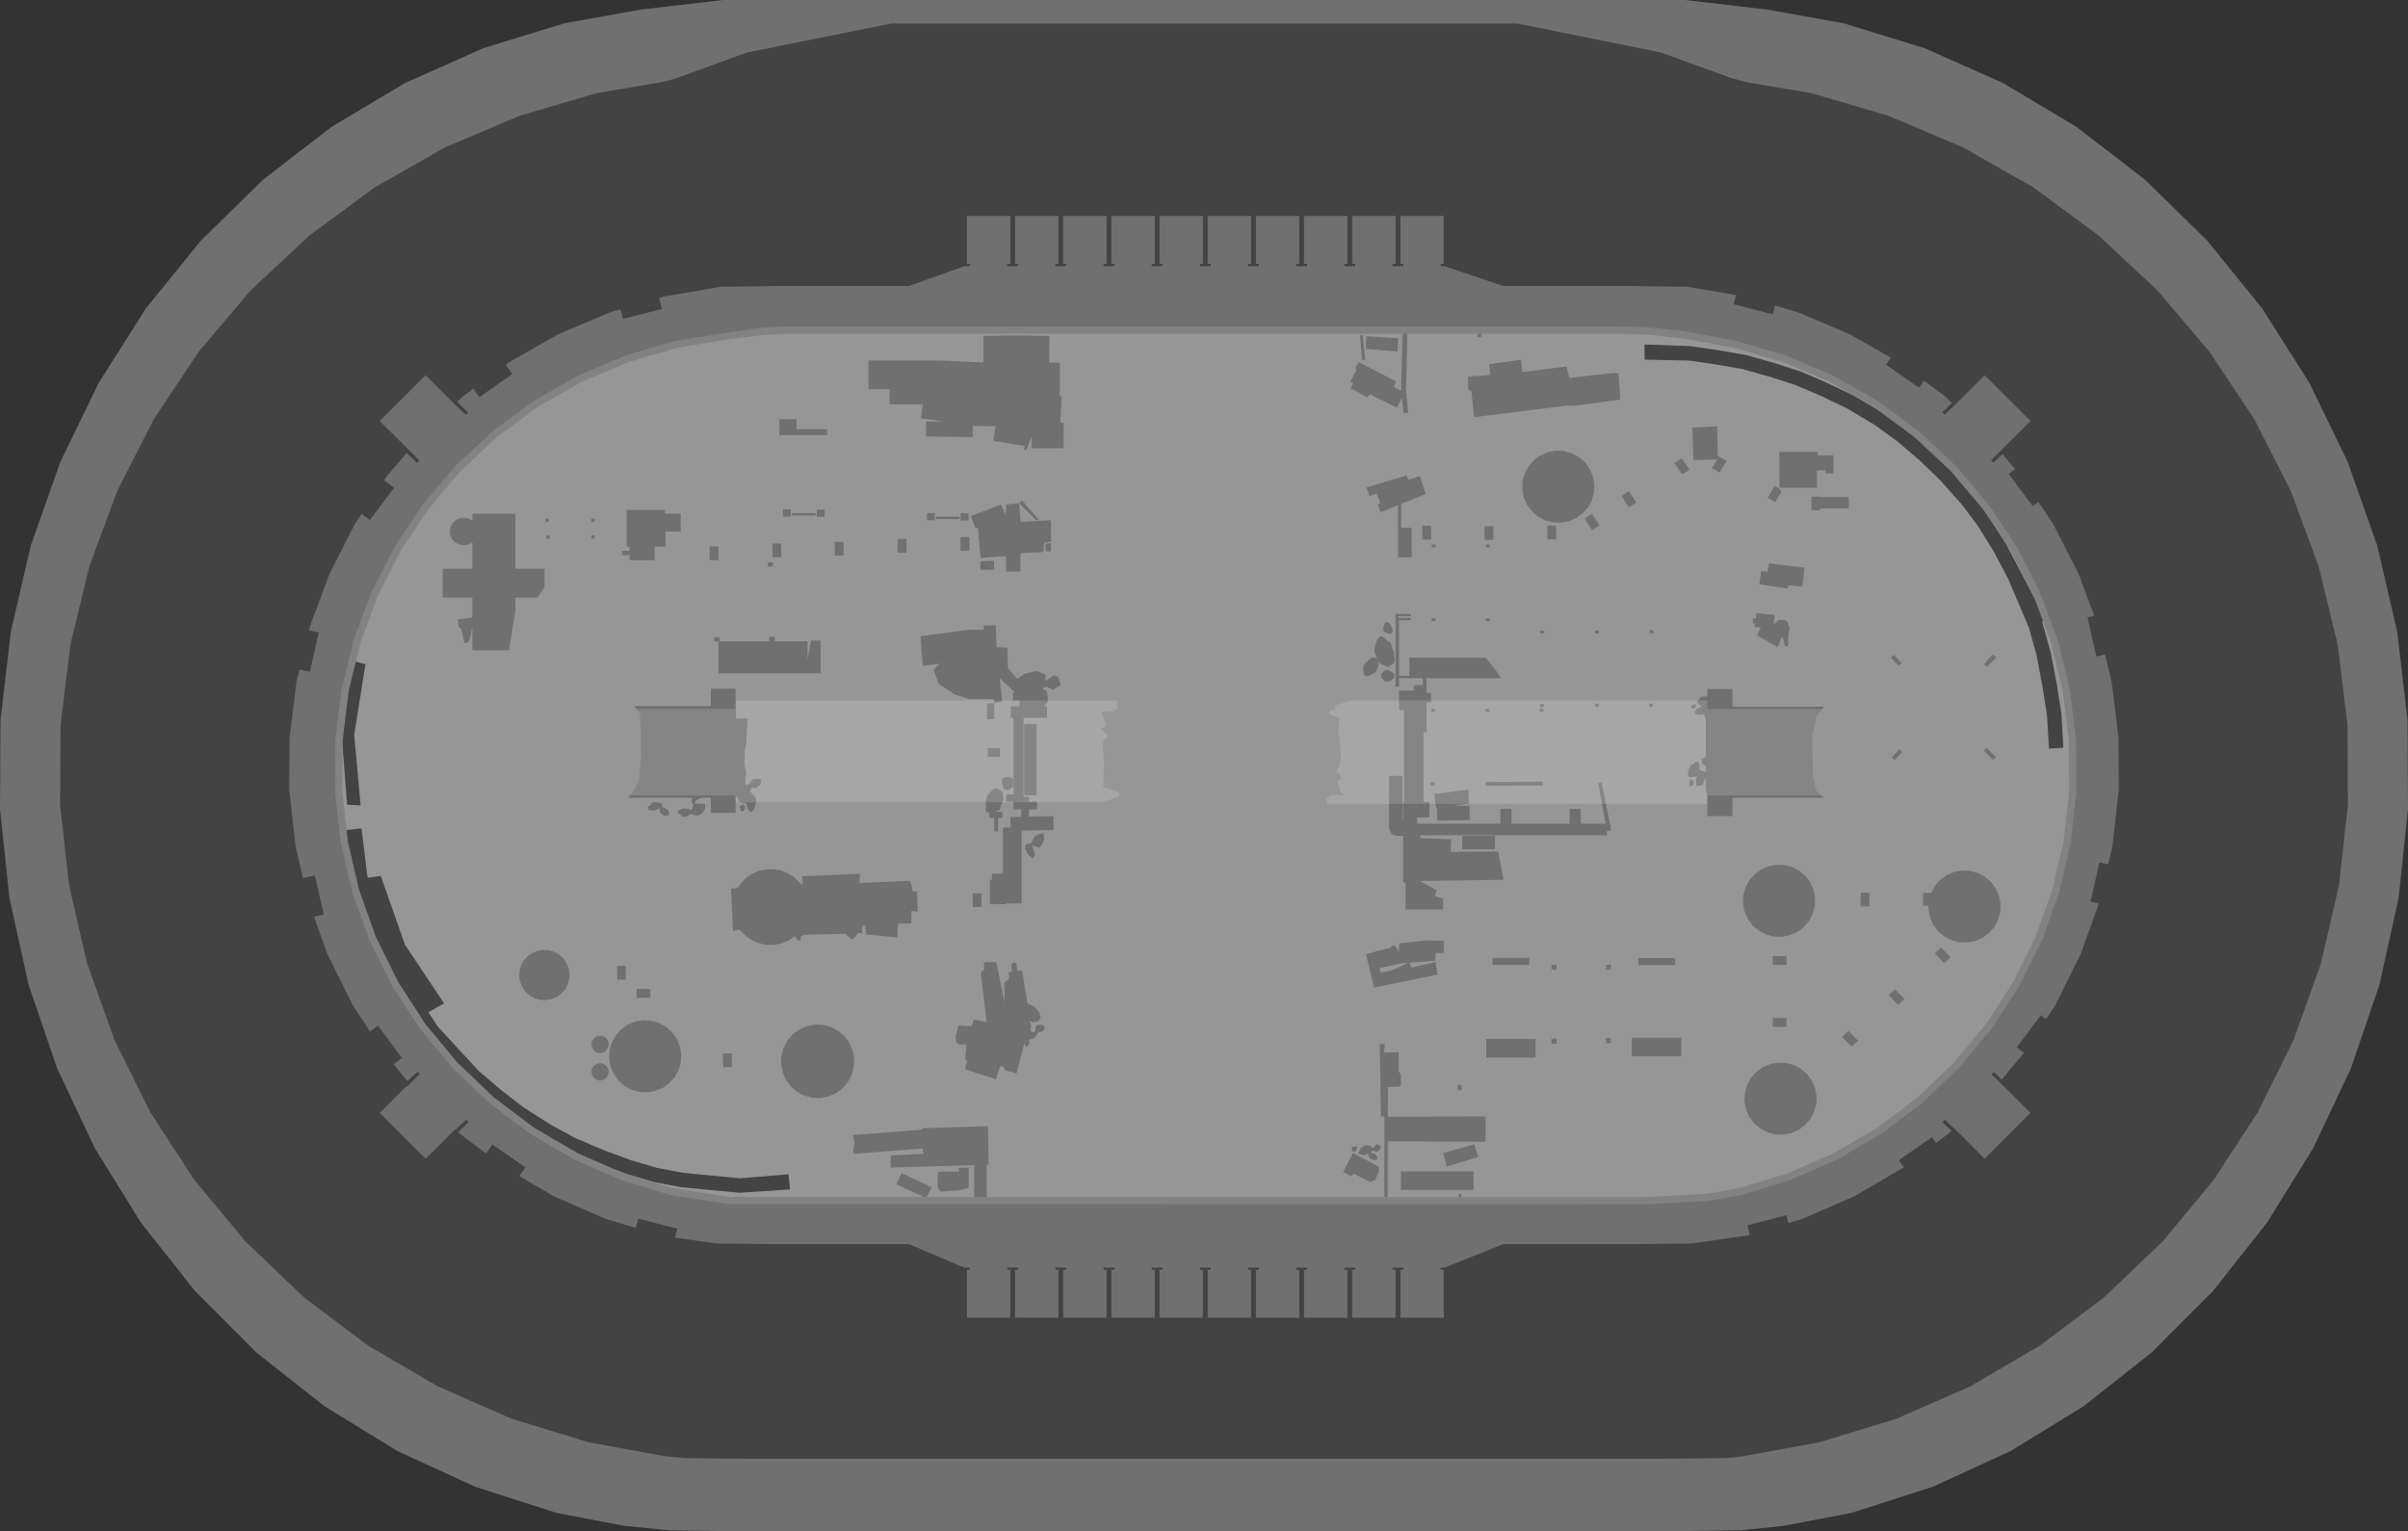 <?xml version="1.0" encoding="UTF-8" standalone="no"?>
<svg xmlns:ffdec="https://www.free-decompiler.com/flash" xmlns:xlink="http://www.w3.org/1999/xlink" ffdec:objectType="shape" height="1060.0px" width="1666.65px" xmlns="http://www.w3.org/2000/svg">
  <rect width="100%" height="100%" fill="#333333" stroke="none"/>
  <g transform="matrix(1.0, 0.0, 0.0, 1.0, 834.15, 531.0)">
    <path d="M603.2 -443.05 L650.55 -406.5 693.5 -364.45 731.5 -317.5 764.1 -266.2 790.75 -211.25 811.15 -153.45 825.05 -93.6 832.2 -32.4 832.5 29.2 826.05 90.5 812.8 150.55 793.05 208.55 766.95 263.8 734.95 315.5 697.45 362.9 654.95 405.5 608.05 442.55 557.3 473.7 503.5 498.4 447.3 516.45 399.95 525.5 370.65 528.5 330.9 529.0 -333.5 529.0 -370.65 528.55 -402.15 525.4 -448.95 516.45 -505.15 498.4 -558.95 473.7 -609.65 442.55 -656.6 405.5 -699.1 362.9 -736.6 315.5 -768.6 263.8 -794.65 208.55 -814.45 150.55 -827.65 90.5 -834.15 29.2 -833.8 -32.4 -826.65 -93.6 -812.8 -153.45 -792.35 -211.25 -765.7 -266.2 -733.15 -317.5 -695.1 -364.45 -652.15 -406.5 -604.85 -443.05 -553.8 -473.55 -499.7 -497.6 -443.3 -514.95 -390.4 -524.4 -333.8 -531.0 332.15 -531.0 388.8 -524.4 441.7 -514.95 498.05 -497.6 552.15 -473.55 603.2 -443.05" fill="#707070" fill-rule="evenodd" stroke="none"/>
    <path d="M524.55 -428.95 L573.05 -401.35 618.0 -368.25 658.8 -330.2 694.95 -287.6 725.9 -241.15 751.2 -191.45 770.6 -139.1 783.8 -84.85 790.6 -29.45 790.9 26.35 784.75 81.85 772.2 136.25 753.4 188.8 728.65 238.8 698.2 285.65 662.6 328.6 622.2 367.15 577.6 400.7 529.45 428.9 478.3 451.3 424.95 467.6 371.0 477.45 361.65 478.45 314.3 479.0 -316.9 479.0 -360.95 478.5 -374.0 477.2 -426.55 467.6 -479.95 451.3 -531.05 428.9 -579.25 400.7 -623.85 367.15 -664.2 328.6 -699.85 285.65 -730.25 238.8 -755.0 188.8 -773.8 136.25 -786.35 81.85 -792.55 26.35 -792.2 -29.45 -785.4 -84.85 -772.25 -139.1 -752.85 -191.45 -727.5 -241.15 -696.55 -287.6 -660.45 -330.2 -619.65 -368.25 -574.65 -401.35 -526.15 -428.95 -474.8 -450.75 -421.25 -466.5 -375.05 -474.35 -366.25 -476.75 -317.15 -494.65 -217.35 -514.7 216.0 -514.7 315.55 -494.65 363.55 -477.15 373.85 -474.25 419.6 -466.5 473.15 -450.75 524.55 -428.95" fill="#434343" fill-rule="evenodd" stroke="none"/>
    <path d="M392.8 -313.4 L394.35 -319.45 410.25 -314.8 446.15 -299.55 474.6 -283.35 471.2 -278.5 494.05 -262.55 497.45 -267.45 511.5 -257.1 516.9 -252.05 510.15 -245.55 511.8 -243.85 519.7 -251.35 519.7 -251.4 539.5 -271.2 571.25 -239.45 543.9 -212.3 545.55 -210.65 551.8 -216.6 560.6 -206.25 556.1 -202.95 572.75 -180.6 576.7 -183.55 586.85 -168.3 604.6 -133.55 615.3 -104.65 610.65 -103.6 616.8 -76.45 622.8 -77.8 627.35 -59.05 632.1 -20.35 632.3 15.7 628.0 54.45 625.0 67.45 618.95 66.05 612.75 93.2 618.5 94.5 606.1 129.2 588.8 164.2 582.0 174.6 578.35 171.9 561.75 194.2 566.7 197.9 551.35 216.4 545.8 211.1 544.15 212.75 553.6 221.95 553.6 221.85 571.25 239.5 539.5 271.25 518.35 250.1 518.25 250.2 512.05 244.3 510.4 246.0 516.5 251.9 514.4 253.85 505.8 260.35 503.0 256.35 480.15 272.25 483.5 277.1 483.25 277.35 449.6 297.05 413.85 312.7 403.65 315.8 402.25 310.35 375.25 317.3 376.95 323.95 375.85 324.3 336.5 329.95 299.25 330.35 206.3 330.35 165.7 346.65 163.0 346.65 163.0 348.15 165.1 348.15 165.1 381.3 135.1 381.3 135.1 348.15 137.2 348.15 137.2 346.65 129.65 346.65 129.65 348.15 131.75 348.15 131.75 381.3 101.75 381.3 101.75 348.15 103.85 348.15 103.85 346.65 96.3 346.65 96.3 348.15 98.4 348.15 98.4 381.3 68.4 381.3 68.4 348.15 70.55 348.15 70.55 346.65 63.0 346.65 63.0 348.15 65.1 348.15 65.1 381.3 35.1 381.3 35.1 348.15 37.2 348.15 37.2 346.65 29.65 346.65 29.65 348.15 31.75 348.15 31.75 381.3 1.75 381.3 1.75 348.15 3.85 348.15 3.85 346.65 -3.7 346.65 -3.7 348.15 -1.6 348.15 -1.6 381.3 -31.6 381.3 -31.6 348.15 -29.45 348.15 -29.45 346.65 -37.0 346.65 -37.0 348.15 -34.9 348.15 -34.9 381.3 -64.9 381.3 -64.9 348.15 -62.8 348.15 -62.8 346.65 -70.35 346.65 -70.35 348.15 -68.25 348.15 -68.25 381.3 -98.25 381.3 -98.25 348.15 -96.15 348.15 -96.15 346.65 -103.7 346.65 -103.7 348.15 -101.6 348.15 -101.6 381.3 -131.6 381.3 -131.6 348.15 -129.45 348.15 -129.45 346.65 -137.0 346.65 -137.0 348.15 -134.9 348.15 -134.9 381.3 -164.9 381.3 -164.9 348.15 -162.8 348.15 -162.8 346.65 -166.7 346.65 -205.0 330.35 -301.05 330.35 -338.15 329.95 -367.0 325.8 -365.4 319.65 -392.4 312.7 -394.1 319.2 -415.45 312.7 -451.2 297.05 -474.7 283.25 -470.55 277.25 -493.35 261.35 -497.75 267.6 -516.05 253.85 -517.05 252.9 -509.85 245.85 -511.5 244.2 -518.85 251.2 -519.15 250.85 -539.55 271.25 -571.3 239.5 -553.1 221.25 -553.05 221.85 -543.6 212.65 -545.25 211.0 -552.1 217.5 -561.75 205.8 -555.9 201.45 -572.55 179.1 -578.05 183.2 -590.4 164.2 -607.7 129.2 -616.8 103.75 -610.05 102.2 -616.2 75.05 -624.45 76.95 -629.65 54.45 -633.95 15.7 -633.7 -20.35 -628.95 -59.05 -626.9 -67.55 -619.65 -65.9 -613.5 -93.05 -620.35 -94.6 -619.75 -96.95 -606.2 -133.55 -588.5 -168.3 -583.85 -175.25 -578.1 -170.95 -561.45 -193.25 -568.4 -198.45 -566.9 -200.75 -552.75 -217.4 -545.5 -210.55 -543.85 -212.2 -571.3 -239.45 -539.55 -271.2 -519.65 -251.3 -519.65 -251.25 -511.75 -243.75 -510.1 -245.4 -517.7 -252.8 -513.1 -257.1 -506.5 -261.95 -502.35 -256.05 -479.55 -272.0 -484.05 -278.5 -481.65 -280.25 -447.8 -299.55 -411.85 -314.8 -404.7 -316.9 -402.95 -310.2 -376.0 -317.1 -377.95 -324.75 -374.45 -325.75 -335.3 -332.45 -293.95 -333.0 -205.0 -333.0 -166.7 -346.7 -162.8 -346.7 -162.8 -348.35 -164.9 -348.35 -164.9 -381.5 -134.9 -381.5 -134.9 -348.35 -137.0 -348.35 -137.0 -346.7 -129.45 -346.7 -129.45 -348.35 -131.6 -348.35 -131.6 -381.5 -101.6 -381.5 -101.6 -348.35 -103.7 -348.35 -103.7 -346.7 -96.15 -346.7 -96.15 -348.35 -98.25 -348.35 -98.25 -381.5 -68.25 -381.5 -68.25 -348.35 -70.35 -348.35 -70.35 -346.7 -62.8 -346.7 -62.8 -348.35 -64.9 -348.35 -64.9 -381.5 -34.9 -381.5 -34.9 -348.35 -37.0 -348.35 -37.0 -346.7 -29.45 -346.7 -29.45 -348.35 -31.6 -348.35 -31.6 -381.5 -1.6 -381.5 -1.6 -348.35 -3.7 -348.35 -3.7 -346.7 3.85 -346.7 3.85 -348.35 1.75 -348.35 1.75 -381.5 31.75 -381.5 31.75 -348.35 29.65 -348.35 29.65 -346.7 37.2 -346.7 37.2 -348.35 35.1 -348.35 35.1 -381.5 65.1 -381.5 65.1 -348.35 63.0 -348.35 63.0 -346.7 70.55 -346.7 70.55 -348.35 68.4 -348.35 68.4 -381.5 98.4 -381.5 98.4 -348.35 96.3 -348.35 96.3 -346.7 103.85 -346.7 103.85 -348.35 101.75 -348.35 101.75 -381.5 131.75 -381.5 131.75 -348.35 129.65 -348.35 129.65 -346.7 137.2 -346.7 137.2 -348.35 135.1 -348.35 135.1 -381.5 165.1 -381.5 165.1 -348.35 163.0 -348.35 163.0 -346.7 165.7 -346.7 206.3 -333.0 292.85 -333.0 333.65 -332.45 367.45 -326.7 365.8 -320.35 392.8 -313.4" fill="#707070" fill-rule="evenodd" stroke="none"/>
    <path d="M387.65 -287.0 L417.3 -276.0 468.0 -250.0 505.0 -218.35 535.65 -185.7 556.0 -156.7 570.65 -128.7 587.0 -89.0 599.3 -28.0 600.1 9.85 598.55 31.2 593.4 63.65 581.65 104.8 562.8 147.0 539.0 183.4 510.3 217.0 470.75 249.0 436.55 270.1 389.0 288.3 345.0 299.0 305.5 301.0 -291.0 301.0 -330.5 299.5 -389.45 289.4 -425.45 274.0 -458.35 256.3 -492.35 231.65 -515.7 210.3 -535.0 187.0 -554.35 159.65 -571.0 128.3 -583.0 99.0 -593.0 65.65 -600.35 21.0 -599.7 -23.0 -595.0 -53.0 -586.35 -86.35 -575.7 -117.7 -565.0 -139.7 -541.7 -175.7 -519.7 -203.7 -495.7 -227.0 -469.0 -247.0 -446.35 -261.0 -411.0 -279.0 -380.35 -287.7 -337.0 -297.0 -307.0 -302.0 295.0 -302.35 335.0 -298.35 387.65 -287.0" fill="#969696" fill-rule="evenodd" stroke="none"/>
    <path d="M-513.75 -172.6 L-510.9 -172.3 -508.3 -171.2 -507.25 -170.35 -507.25 -175.25 -477.45 -175.25 -477.45 -137.25 -457.25 -137.25 -457.25 -124.6 -462.15 -117.25 -477.45 -117.25 -477.45 -108.15 -481.9 -80.8 -507.25 -80.8 -507.25 -96.35 -507.7 -95.0 -508.35 -90.8 -509.7 -86.8 -512.6 -85.45 -514.8 -95.45 -516.6 -96.6 -517.25 -102.15 -507.25 -103.55 -507.25 -117.25 -527.7 -117.25 -527.7 -137.25 -507.25 -137.25 -507.25 -155.7 -508.65 -154.6 -511.3 -153.65 -514.15 -153.5 -516.95 -154.2 -519.4 -155.65 -521.3 -157.8 -522.45 -160.4 -522.85 -163.25 -522.35 -166.05 -521.05 -168.6 -519.05 -170.65 -516.55 -172.0 -513.75 -172.6" fill="#707070" fill-rule="evenodd" stroke="none"/>
    <path d="M-454.3 -171.9 L-454.3 -169.55 -456.6 -169.55 -456.6 -171.9 -454.3 -171.9" fill="#707070" fill-rule="evenodd" stroke="none"/>
    <path d="M-422.55 -171.95 L-422.55 -169.6 -424.9 -169.6 -424.9 -171.95 -422.55 -171.95" fill="#707070" fill-rule="evenodd" stroke="none"/>
    <path d="M-456.1 -160.2 L-453.8 -160.2 -453.8 -157.9 -456.1 -157.9 -456.1 -160.2" fill="#707070" fill-rule="evenodd" stroke="none"/>
    <path d="M-424.85 -160.4 L-422.5 -160.4 -422.5 -158.05 -424.85 -158.05 -424.85 -160.4" fill="#707070" fill-rule="evenodd" stroke="none"/>
    <path d="M-373.9 -178.0 L-373.9 -175.45 -363.0 -175.45 -363.0 -163.0 -373.45 -163.0 -373.45 -152.5 -381.0 -152.5 -381.0 -143.15 -398.35 -143.15 -398.35 -146.6 -403.6 -146.6 -403.6 -149.6 -398.35 -149.6 -398.5 -152.5 -400.35 -152.5 -400.35 -178.0 -373.9 -178.0" fill="#707070" fill-rule="evenodd" stroke="none"/>
    <path d="M-186.35 -173.25 L-169.95 -173.25 -169.95 -171.6 -186.35 -171.6 -186.35 -173.25" fill="#707070" fill-rule="evenodd" stroke="none"/>
    <path d="M-299.1 -141.65 L-299.1 -138.85 -302.65 -138.85 -302.65 -141.65 -299.1 -141.65" fill="#707070" fill-rule="evenodd" stroke="none"/>
    <path d="M-293.45 -154.7 L-293.45 -145.2 -299.5 -145.2 -299.5 -154.7 -293.45 -154.7" fill="#707070" fill-rule="evenodd" stroke="none"/>
    <path d="M-336.95 -152.7 L-336.95 -143.2 -343.0 -143.2 -343.0 -152.7 -336.95 -152.7" fill="#707070" fill-rule="evenodd" stroke="none"/>
    <path d="M-212.85 -157.85 L-206.75 -157.85 -206.75 -148.35 -212.85 -148.35 -212.85 -157.85" fill="#707070" fill-rule="evenodd" stroke="none"/>
    <path d="M-169.3 -159.2 L-163.2 -159.2 -163.2 -149.7 -169.3 -149.7 -169.3 -159.2" fill="#707070" fill-rule="evenodd" stroke="none"/>
    <path d="M-155.5 -136.3 L-155.75 -142.4 -146.25 -142.8 -146.0 -136.7 -155.5 -136.3" fill="#707070" fill-rule="evenodd" stroke="none"/>
    <path d="M-250.25 -155.85 L-250.25 -146.35 -256.35 -146.35 -256.35 -155.85 -250.25 -155.85" fill="#707070" fill-rule="evenodd" stroke="none"/>
    <path d="M-294.7 -229.75 L-294.7 -240.75 -282.85 -240.75 -282.85 -233.85 -261.7 -233.85 -261.7 -229.75 -294.7 -229.75" fill="#707070" fill-rule="evenodd" stroke="none"/>
    <path d="M-301.75 -87.0 L-301.75 -90.1 -298.0 -90.1 -298.0 -87.0 -275.25 -87.0 -275.25 -74.6 -272.8 -87.45 -266.15 -87.45 -266.15 -64.8 -337.0 -64.8 -337.0 -86.85 -339.75 -86.85 -339.75 -89.85 -336.0 -89.85 -336.0 -87.0 -301.75 -87.0" fill="#707070" fill-rule="evenodd" stroke="none"/>
    <path d="M102.35 -265.65 L100.4 -266.5 104.75 -275.1 103.75 -275.85 106.2 -280.3 132.1 -266.9 130.6 -262.95 135.75 -260.4 135.65 -261.65 136.65 -300.4 139.95 -300.3 139.0 -261.75 140.5 -245.2 137.2 -244.85 136.2 -255.55 132.6 -248.75 113.85 -258.1 112.3 -255.85 100.65 -262.2 102.35 -265.65" fill="#707070" fill-rule="evenodd" stroke="none"/>
    <path d="M139.2 -201.8 L140.75 -198.7 148.55 -201.6 152.65 -189.0 135.65 -182.15 135.65 -165.6 142.95 -165.6 142.95 -145.2 133.45 -145.2 133.4 -181.25 121.4 -176.35 119.4 -181.8 121.2 -182.8 118.65 -189.15 113.65 -187.6 111.65 -193.45 139.2 -201.8" fill="#707070" fill-rule="evenodd" stroke="none"/>
    <path d="M184.3 -259.75 L182.15 -261.5 181.8 -270.2 197.15 -271.45 196.5 -278.85 218.65 -282.0 219.5 -273.35 250.15 -277.35 252.0 -269.35 281.8 -272.7 286.15 -272.7 287.3 -254.35 255.0 -250.0 251.8 -250.35 186.15 -242.2 184.3 -259.75" fill="#707070" fill-rule="evenodd" stroke="none"/>
    <path d="M223.85 -208.25 L227.55 -212.45 232.05 -215.75 237.2 -217.95 242.7 -219.0 248.3 -218.75 253.7 -217.25 258.65 -214.6 262.85 -210.9 266.15 -206.4 268.35 -201.25 269.35 -195.75 269.1 -190.15 267.65 -184.75 265.0 -179.8 261.3 -175.6 256.8 -172.3 251.65 -170.1 246.1 -169.05 240.55 -169.3 235.15 -170.8 230.2 -173.45 226.0 -177.15 222.7 -181.65 220.45 -186.8 219.45 -192.3 219.7 -197.9 221.2 -203.3 223.85 -208.25" fill="#707070" fill-rule="evenodd" stroke="none"/>
    <path d="M150.2 -166.95 L156.3 -167.0 156.4 -157.5 150.3 -157.45 150.2 -166.95" fill="#707070" fill-rule="evenodd" stroke="none"/>
    <path d="M193.3 -166.7 L199.4 -166.8 199.5 -157.3 193.4 -157.2 193.3 -166.7" fill="#707070" fill-rule="evenodd" stroke="none"/>
    <path d="M236.75 -167.05 L242.85 -167.1 242.95 -157.6 236.85 -157.55 236.75 -167.05" fill="#707070" fill-rule="evenodd" stroke="none"/>
    <path d="M267.65 -175.3 L272.9 -167.35 267.8 -164.0 262.6 -171.95 267.65 -175.3" fill="#707070" fill-rule="evenodd" stroke="none"/>
    <path d="M293.35 -179.7 L288.15 -187.65 293.2 -190.95 298.45 -183.05 293.35 -179.7" fill="#707070" fill-rule="evenodd" stroke="none"/>
    <path d="M324.8 -210.4 L329.9 -213.75 335.1 -205.8 330.05 -202.45 324.8 -210.4" fill="#707070" fill-rule="evenodd" stroke="none"/>
    <path d="M394.15 -194.6 L397.05 -192.85 399.05 -190.9 394.55 -183.3 389.3 -186.4 394.15 -194.6" fill="#707070" fill-rule="evenodd" stroke="none"/>
    <path d="M424.05 -218.15 L424.05 -215.7 434.85 -215.7 434.85 -203.25 429.2 -203.25 429.2 -205.35 423.3 -205.25 423.4 -193.25 397.4 -193.25 397.4 -218.15 424.05 -218.15" fill="#707070" fill-rule="evenodd" stroke="none"/>
    <path d="M419.6 -187.15 L425.4 -187.25 425.4 -186.85 445.45 -186.85 445.45 -179.0 425.4 -179.0 425.4 -177.7 419.6 -177.7 419.6 -187.15" fill="#707070" fill-rule="evenodd" stroke="none"/>
    <path d="M354.5 -213.0 L338.0 -212.35 337.15 -234.85 354.3 -235.9 354.8 -215.35 360.9 -212.0 356.05 -203.8 350.8 -206.9 354.5 -213.0" fill="#707070" fill-rule="evenodd" stroke="none"/>
    <path d="M159.5 -154.1 L159.5 -152.0 156.8 -152.0 156.8 -154.1 159.5 -154.1" fill="#707070" fill-rule="evenodd" stroke="none"/>
    <path d="M196.95 -154.05 L196.95 -151.95 194.3 -151.95 194.3 -154.05 196.95 -154.05" fill="#707070" fill-rule="evenodd" stroke="none"/>
    <path d="M159.4 -103.0 L159.4 -100.95 156.75 -100.95 156.75 -103.0 159.4 -103.0" fill="#707070" fill-rule="evenodd" stroke="none"/>
    <path d="M194.25 -100.85 L194.25 -102.95 196.95 -102.95 196.95 -100.85 194.25 -100.85" fill="#707070" fill-rule="evenodd" stroke="none"/>
    <path d="M234.6 -94.5 L234.6 -92.45 231.95 -92.45 231.95 -94.5 234.6 -94.5" fill="#707070" fill-rule="evenodd" stroke="none"/>
    <path d="M272.45 -94.45 L272.45 -92.4 269.8 -92.4 269.8 -94.45 272.45 -94.45" fill="#707070" fill-rule="evenodd" stroke="none"/>
    <path d="M310.3 -94.75 L310.3 -92.7 307.65 -92.7 307.65 -94.75 310.3 -94.75" fill="#707070" fill-rule="evenodd" stroke="none"/>
    <path d="M547.65 -75.85 L541.0 -69.2 538.95 -71.1 544.8 -77.8 547.65 -75.85" fill="#707070" fill-rule="evenodd" stroke="none"/>
    <path d="M474.65 -75.65 L476.7 -77.55 481.95 -72.05 479.95 -70.15 474.65 -75.65" fill="#707070" fill-rule="evenodd" stroke="none"/>
    <path d="M538.8 -11.45 L540.8 -13.35 547.3 -6.7 545.25 -4.8 538.8 -11.45" fill="#707070" fill-rule="evenodd" stroke="none"/>
    <path d="M480.4 -12.25 L482.4 -10.35 477.15 -4.8 475.1 -6.7 480.4 -12.25" fill="#707070" fill-rule="evenodd" stroke="none"/>
    <path d="M539.75 76.05 L544.0 79.75 547.25 84.3 549.5 89.45 550.5 94.95 550.25 100.55 548.75 105.95 546.1 110.85 542.4 115.1 537.9 118.4 532.75 120.6 527.25 121.6 521.65 121.35 516.25 119.85 511.3 117.2 507.1 113.55 503.8 109.0 501.6 103.85 500.6 98.35 500.7 96.1 496.85 96.1 496.85 87.2 502.4 87.2 504.95 82.4 508.65 78.2 513.15 74.9 518.3 72.7 523.85 71.7 529.4 71.95 534.8 73.4 539.75 76.05" fill="#707070" fill-rule="evenodd" stroke="none"/>
    <path d="M504.9 129.2 L509.25 124.95 515.9 131.7 511.55 135.95 504.9 129.2" fill="#707070" fill-rule="evenodd" stroke="none"/>
    <path d="M473.0 158.1 L477.35 153.8 484.0 160.6 479.7 164.85 473.0 158.1" fill="#707070" fill-rule="evenodd" stroke="none"/>
    <path d="M440.8 186.95 L445.15 182.7 451.8 189.5 447.45 193.75 440.8 186.95" fill="#707070" fill-rule="evenodd" stroke="none"/>
    <path d="M380.3 74.2 L384.85 70.9 390.0 68.7 395.5 67.7 401.1 67.95 406.5 69.4 411.4 72.05 415.65 75.75 418.95 80.3 421.15 85.45 422.15 90.95 421.9 96.55 420.4 101.95 417.75 106.85 414.1 111.1 409.55 114.4 404.4 116.6 398.9 117.6 393.3 117.35 387.9 115.85 382.95 113.2 378.75 109.55 375.45 105.0 373.25 99.85 372.25 94.35 372.5 88.75 374.0 83.35 376.65 78.4 380.3 74.2" fill="#707070" fill-rule="evenodd" stroke="none"/>
    <path d="M419.95 217.3 L422.15 222.45 423.15 227.95 422.9 233.55 421.4 238.95 418.75 243.85 415.1 248.1 410.55 251.4 405.4 253.6 399.9 254.6 394.3 254.35 388.9 252.85 383.95 250.2 379.75 246.55 376.45 242.0 374.25 236.85 373.25 231.35 373.5 225.75 375.0 220.35 377.65 215.4 381.3 211.2 385.85 207.9 391.0 205.7 396.5 204.7 402.1 204.95 407.5 206.4 412.4 209.05 416.65 212.75 419.95 217.3" fill="#707070" fill-rule="evenodd" stroke="none"/>
    <path d="M453.6 96.55 L453.7 87.05 459.75 87.1 459.7 96.6 453.6 96.55" fill="#707070" fill-rule="evenodd" stroke="none"/>
    <path d="M402.35 131.0 L402.35 137.1 392.85 137.0 392.85 131.0 402.35 131.0" fill="#707070" fill-rule="evenodd" stroke="none"/>
    <path d="M392.85 180.0 L392.85 173.9 402.35 173.95 402.35 180.05 392.85 180.0" fill="#707070" fill-rule="evenodd" stroke="none"/>
    <path d="M384.8 -135.7 L389.25 -135.25 390.15 -140.95 414.8 -137.95 413.3 -124.85 403.5 -125.7 403.25 -123.45 383.55 -126.45 384.8 -135.7" fill="#707070" fill-rule="evenodd" stroke="none"/>
    <path d="M401.3 -101.7 L403.3 -100.15 404.55 -95.8 403.85 -93.0 403.3 -83.35 401.3 -83.8 399.65 -89.7 399.1 -89.8 396.2 -83.0 381.85 -91.15 384.55 -96.45 380.4 -96.9 380.4 -99.45 379.0 -99.35 379.1 -102.8 381.1 -102.7 381.55 -106.45 394.1 -105.25 393.55 -98.6 396.85 -101.9 401.3 -101.7" fill="#707070" fill-rule="evenodd" stroke="none"/>
    <path d="M329.5 187.5 L329.5 200.3 295.3 200.3 295.3 187.5 329.5 187.5" fill="#707070" fill-rule="evenodd" stroke="none"/>
    <path d="M228.65 188.3 L228.65 201.15 194.5 201.15 194.5 188.3 228.65 188.3" fill="#707070" fill-rule="evenodd" stroke="none"/>
    <path d="M325.3 132.3 L325.3 137.15 299.8 137.15 299.8 132.3 325.3 132.3" fill="#707070" fill-rule="evenodd" stroke="none"/>
    <path d="M198.8 137.0 L198.8 132.15 224.3 132.15 224.3 137.0 198.8 137.0" fill="#707070" fill-rule="evenodd" stroke="none"/>
    <path d="M239.65 191.65 L239.65 188.0 243.15 188.0 243.15 191.65 239.65 191.65" fill="#707070" fill-rule="evenodd" stroke="none"/>
    <path d="M277.3 187.65 L280.8 187.65 280.8 191.3 277.3 191.3 277.3 187.65" fill="#707070" fill-rule="evenodd" stroke="none"/>
    <path d="M277.4 136.9 L280.9 136.9 280.9 140.25 277.4 140.25 277.4 136.9" fill="#707070" fill-rule="evenodd" stroke="none"/>
    <path d="M239.7 137.1 L243.2 137.1 243.2 140.4 239.7 140.4 239.7 137.1" fill="#707070" fill-rule="evenodd" stroke="none"/>
    <path d="M102.3 267.3 L120.0 276.65 120.5 279.65 117.5 286.0 114.15 287.3 102.5 281.4 101.15 283.5 95.5 280.3 102.3 267.3" fill="#707070" fill-rule="evenodd" stroke="none"/>
    <path d="M-160.95 87.5 L-154.9 87.45 -154.8 96.95 -160.85 97.0 -160.95 87.5" fill="#707070" fill-rule="evenodd" stroke="none"/>
    <path d="M-285.35 185.0 L-280.75 181.65 -275.55 179.4 -269.95 178.35 -264.3 178.6 -258.85 180.1 -253.85 182.85 -249.55 186.6 -246.2 191.2 -244.0 196.45 -242.95 202.05 -243.2 207.8 -244.7 213.3 -247.4 218.3 -251.15 222.6 -255.7 226.0 -260.95 228.25 -266.5 229.25 -272.2 229.0 -277.65 227.5 -282.65 224.8 -286.95 221.05 -290.3 216.4 -292.5 211.15 -293.55 205.55 -293.3 199.85 -291.8 194.35 -289.1 189.3 -285.35 185.0" fill="#707070" fill-rule="evenodd" stroke="none"/>
    <path d="M-408.15 186.1 L-404.45 181.85 -399.95 178.55 -394.8 176.35 -389.3 175.35 -383.7 175.6 -378.3 177.1 -373.35 179.75 -369.15 183.4 -365.85 187.95 -363.65 193.1 -362.65 198.6 -362.9 204.2 -364.35 209.6 -367.0 214.55 -370.7 218.75 -375.2 222.05 -380.35 224.25 -385.9 225.25 -391.45 225.0 -396.85 223.55 -401.8 220.9 -406.0 217.2 -409.3 212.65 -411.55 207.5 -412.55 202.0 -412.3 196.4 -410.8 191.0 -408.15 186.1" fill="#707070" fill-rule="evenodd" stroke="none"/>
    <path d="M-422.95 187.75 L-420.95 186.5 -418.65 186.05 -416.35 186.6 -414.45 187.95 -413.2 189.9 -412.8 192.25 -413.3 194.5 -414.65 196.45 -416.65 197.7 -418.95 198.1 -421.25 197.6 -423.15 196.25 -424.4 194.25 -424.8 191.95 -424.3 189.65 -422.95 187.75" fill="#707070" fill-rule="evenodd" stroke="none"/>
    <path d="M-416.35 205.6 L-414.45 206.95 -413.2 208.9 -412.8 211.25 -413.3 213.5 -414.65 215.45 -416.65 216.7 -418.95 217.1 -421.25 216.6 -423.15 215.25 -424.4 213.25 -424.8 210.95 -424.3 208.65 -422.95 206.75 -420.95 205.5 -418.65 205.05 -416.35 205.6" fill="#707070" fill-rule="evenodd" stroke="none"/>
    <path d="M-469.15 131.2 L-466.0 128.9 -462.4 127.35 -458.55 126.65 -454.65 126.8 -450.9 127.85 -447.45 129.7 -444.5 132.25 -442.2 135.45 -440.65 139.0 -439.95 142.85 -440.15 146.75 -441.15 150.55 -443.0 153.95 -445.6 156.9 -448.75 159.2 -452.35 160.75 -456.2 161.45 -460.1 161.3 -463.85 160.25 Q-465.55 159.35 -467.3 158.4 L-470.25 155.85 -472.55 152.7 -474.05 149.1 -474.75 145.25 -474.6 141.35 -473.55 137.55 -471.7 134.15 -469.15 131.2" fill="#707070" fill-rule="evenodd" stroke="none"/>
    <path d="M-407.05 137.8 L-400.95 137.75 -400.85 147.25 -406.95 147.3 -407.05 137.8" fill="#707070" fill-rule="evenodd" stroke="none"/>
    <path d="M-333.65 207.85 L-333.75 198.35 -327.65 198.3 -327.6 207.8 -333.65 207.85" fill="#707070" fill-rule="evenodd" stroke="none"/>
    <path d="M-393.45 159.85 L-393.55 153.75 -384.05 153.7 -383.95 159.75 -393.45 159.85" fill="#707070" fill-rule="evenodd" stroke="none"/>
    <path d="M-150.35 248.65 L-149.85 275.3 -151.2 275.35 -151.2 298.65 -159.85 298.65 -159.85 275.6 -217.7 277.4 -217.7 269.0 -194.8 267.85 -195.7 264.15 -243.25 267.85 -243.5 265.65 -242.8 260.1 -243.85 254.8 -195.85 251.15 -195.85 250.15 -150.35 248.65" fill="#707070" fill-rule="evenodd" stroke="none"/>
    <path d="M-239.0 74.0 L-239.25 80.35 -204.5 78.8 -203.0 82.55 -202.55 86.05 -199.5 86.15 -199.0 100.3 -203.35 99.65 -203.35 108.3 -212.55 108.45 -213.0 118.0 -234.7 116.0 -235.35 110.0 -237.4 109.85 -237.5 112.65 -237.2 115.3 -240.15 115.0 -244.15 119.65 -249.25 115.55 -277.35 116.15 -279.9 117.4 -279.9 120.1 -282.35 119.85 -284.1 117.25 -288.35 120.15 -293.1 122.15 -298.2 123.15 -303.35 123.2 -308.4 122.2 -313.2 120.25 -317.5 117.4 -321.15 113.75 -321.9 112.65 -326.85 113.5 -328.2 84.3 -323.5 83.75 -321.25 80.35 -317.65 76.7 -313.35 73.8 -308.6 71.8 -303.55 70.8 -298.4 70.75 -293.3 71.75 -288.55 73.7 -284.25 76.55 -280.6 80.2 -280.15 80.85 -278.65 81.05 -278.85 75.65 -239.0 74.0" fill="#707070" fill-rule="evenodd" stroke="none"/>
    <path d="M133.75 -296.8 L133.1 -287.6 111.1 -289.45 111.55 -298.25 133.75 -296.8" fill="#707070" fill-rule="evenodd" stroke="none"/>
    <path d="M110.65 -282.0 L108.65 -281.8 107.1 -298.8 109.1 -299.0 110.65 -282.0" fill="#707070" fill-rule="evenodd" stroke="none"/>
    <path d="M191.0 -300.2 L191.0 -297.65 188.4 -297.65 188.4 -300.2 191.0 -300.2" fill="#707070" fill-rule="evenodd" stroke="none"/>
    <path d="M124.4 -99.7 L125.8 -100.35 127.15 -100.0 128.25 -98.6 129.25 -96.75 130.0 -94.5 129.0 -92.5 128.05 -91.95 124.65 -93.2 123.65 -93.95 123.15 -95.1 123.5 -97.25 124.4 -99.7" fill="#707070" fill-rule="evenodd" stroke="none"/>
    <path d="M127.0 -87.1 L128.5 -85.7 129.9 -81.25 130.5 -80.2 131.25 -73.35 130.4 -71.75 126.5 -69.1 121.65 -71.2 119.8 -72.85 120.0 -69.95 118.15 -65.85 114.05 -63.35 111.25 -62.75 109.8 -63.85 109.25 -68.7 110.55 -71.85 115.4 -75.75 117.9 -75.5 119.0 -75.0 117.0 -80.35 117.4 -83.0 118.75 -87.6 120.65 -90.25 122.55 -90.45 124.55 -89.1 126.0 -87.25 127.0 -87.1" fill="#707070" fill-rule="evenodd" stroke="none"/>
    <path d="M-233.0 -261.6 L-233.0 -281.45 -183.7 -281.45 -153.45 -280.05 -153.45 -298.35 -130.9 -298.8 -107.8 -298.35 -108.0 -279.9 -100.6 -279.9 -100.6 -256.5 -99.4 -256.45 -100.3 -238.2 -98.0 -238.2 -98.0 -220.7 -120.0 -220.7 -120.0 -228.6 -123.9 -219.35 -125.55 -220.0 -124.65 -222.2 -146.5 -225.7 -145.1 -235.85 -160.9 -236.15 -160.85 -228.35 -193.2 -228.85 -193.2 -239.2 -181.15 -239.2 -196.7 -241.35 -195.45 -251.0 -218.35 -251.0 -218.35 -261.6 -233.0 -261.6" fill="#707070" fill-rule="evenodd" stroke="none"/>
    <path d="M-187.15 -175.8 L-187.15 -170.8 -192.6 -170.8 -192.6 -175.8 -187.15 -175.8" fill="#707070" fill-rule="evenodd" stroke="none"/>
    <path d="M-169.25 -175.7 L-163.8 -175.7 -163.8 -170.7 -169.25 -170.7 -169.25 -175.7" fill="#707070" fill-rule="evenodd" stroke="none"/>
    <path d="M-269.6 -175.75 L-269.6 -174.1 -285.95 -174.1 -285.95 -175.75 -269.6 -175.75" fill="#707070" fill-rule="evenodd" stroke="none"/>
    <path d="M-286.75 -173.3 L-292.2 -173.3 -292.2 -178.3 -286.75 -178.3 -286.75 -173.3" fill="#707070" fill-rule="evenodd" stroke="none"/>
    <path d="M-268.85 -173.2 L-268.85 -178.2 -263.4 -178.2 -263.4 -173.2 -268.85 -173.2" fill="#707070" fill-rule="evenodd" stroke="none"/>
    <path d="M121.8 -61.85 L122.15 -64.85 125.15 -67.5 128.15 -66.35 130.8 -64.5 131.0 -62.2 128.3 -59.5 124.8 -59.0 121.8 -61.85" fill="#707070" fill-rule="evenodd" stroke="none"/>
    <path d="M182.15 15.65 L182.65 25.3 171.85 26.95 182.9 26.8 183.05 36.8 160.55 37.15 160.55 28.7 160.0 28.8 158.5 18.8 182.15 15.65" fill="#707070" fill-rule="evenodd" stroke="none"/>
    <path d="M365.0 -54.0 L365.0 -41.7 428.3 -41.7 423.0 -35.35 420.0 -20.35 420.65 7.0 423.0 16.65 428.3 21.3 365.0 21.3 365.0 34.0 347.5 34.0 347.5 20.15 346.5 15.0 346.5 8.05 345.65 8.55 345.2 10.1 344.1 12.75 340.1 13.2 339.5 9.3 340.3 6.8 338.75 6.75 335.4 7.2 334.1 6.1 334.3 2.55 335.65 -0.8 340.3 -3.85 341.8 -2.5 342.1 1.85 344.55 3.0 346.5 3.4 346.5 -0.5 344.55 -1.45 343.65 -3.25 343.65 -5.45 346.5 -6.9 346.5 -33.55 345.5 -35.0 345.5 -36.85 343.8 -36.0 339.65 -36.35 338.8 -37.85 340.3 -40.5 343.75 -41.7 341.3 -43.7 340.65 -45.35 343.0 -48.5 347.5 -48.75 347.5 -54.0 365.0 -54.0" fill="#707070" fill-rule="evenodd" stroke="none"/>
    <path d="M233.65 10.2 L233.65 12.9 194.3 13.05 194.3 10.4 233.65 10.2" fill="#707070" fill-rule="evenodd" stroke="none"/>
    <path d="M194.3 -75.6 L202.1 -65.6 204.65 -61.45 153.2 -61.45 153.2 -51.2 156.3 -51.2 156.3 -44.7 153.2 -44.7 153.2 -24.0 151.15 -24.0 151.15 24.3 155.2 24.3 155.2 35.0 146.65 35.0 146.65 39.3 204.3 39.3 204.3 29.0 212.0 29.0 212.0 39.3 252.3 39.3 252.3 29.0 260.0 29.0 260.0 39.3 277.15 39.3 272.1 11.4 274.3 10.55 281.0 43.65 278.1 44.55 278.0 43.9 278.0 47.3 149.0 47.3 149.0 49.25 170.3 50.1 169.85 58.75 202.75 58.55 206.55 78.1 149.0 78.95 149.0 79.3 160.3 85.3 159.0 89.3 164.65 91.3 164.65 98.65 138.65 98.65 138.65 79.9 137.0 80.0 137.0 47.65 132.3 47.65 129.0 46.55 127.2 42.55 127.3 6.15 136.65 6.15 136.65 36.65 137.0 37.2 137.0 24.65 137.65 24.65 137.65 -39.5 134.15 -39.5 134.15 -52.85 144.3 -52.85 144.3 -56.7 150.6 -56.7 150.6 -61.45 134.15 -61.45 134.15 -55.7 131.8 -55.7 131.8 -106.0 142.5 -106.0 142.5 -104.35 133.5 -104.35 133.5 -103.2 142.3 -103.2 142.3 -101.5 134.15 -101.5 134.15 -63.0 141.3 -63.0 141.3 -75.6 194.3 -75.6" fill="#707070" fill-rule="evenodd" stroke="none"/>
    <path d="M234.45 -43.5 L234.45 -41.45 231.75 -41.45 231.75 -43.5 234.45 -43.5" fill="#707070" fill-rule="evenodd" stroke="none"/>
    <path d="M231.45 -38.25 L231.45 -40.35 234.1 -40.35 234.1 -38.25 231.45 -38.25" fill="#707070" fill-rule="evenodd" stroke="none"/>
    <path d="M193.95 -40.2 L196.6 -40.2 196.6 -38.1 193.95 -38.1 193.95 -40.2" fill="#707070" fill-rule="evenodd" stroke="none"/>
    <path d="M272.5 -43.65 L272.5 -41.55 269.85 -41.55 269.85 -43.65 272.5 -43.65" fill="#707070" fill-rule="evenodd" stroke="none"/>
    <path d="M307.2 -41.55 L307.2 -43.65 309.85 -43.65 309.85 -41.55 307.2 -41.55" fill="#707070" fill-rule="evenodd" stroke="none"/>
    <path d="M159.1 -40.2 L159.1 -38.1 156.45 -38.1 156.45 -40.2 159.1 -40.2" fill="#707070" fill-rule="evenodd" stroke="none"/>
    <path d="M338.15 10.0 L338.0 12.3 336.3 13.3 335.0 13.0 335.15 9.65 336.3 8.3 338.15 10.0" fill="#707070" fill-rule="evenodd" stroke="none"/>
    <path d="M338.3 -43.35 L340.0 -43.2 339.15 -40.7 337.3 -40.35 336.0 -41.85 338.3 -43.35" fill="#707070" fill-rule="evenodd" stroke="none"/>
    <path d="M200.55 57.0 L177.85 57.0 177.85 47.65 200.55 47.65 200.55 57.0" fill="#707070" fill-rule="evenodd" stroke="none"/>
    <path d="M120.6 139.3 L121.4 142.35 129.4 140.85 140.3 135.65 133.9 136.25 120.6 139.3 M111.3 129.55 L128.4 125.1 128.95 124.05 131.3 123.4 134.0 128.1 134.3 122.1 153.2 120.1 165.2 120.3 165.2 128.75 159.4 128.75 159.3 134.1 141.4 135.6 142.75 138.85 159.4 135.1 160.85 143.75 116.75 152.75 115.7 147.65 115.65 147.65 111.3 129.55" fill="#707070" fill-rule="evenodd" stroke="none"/>
    <path d="M174.8 220.2 L177.5 220.2 177.5 223.85 174.8 223.85 174.8 220.2" fill="#707070" fill-rule="evenodd" stroke="none"/>
    <path d="M175.3 299.35 L175.3 295.7 177.3 295.7 177.3 299.35 175.3 299.35" fill="#707070" fill-rule="evenodd" stroke="none"/>
    <path d="M167.15 276.65 L164.65 267.3 186.15 261.3 189.0 270.0 167.15 276.65" fill="#707070" fill-rule="evenodd" stroke="none"/>
    <path d="M135.5 280.0 L185.8 280.0 185.8 292.8 135.5 292.8 135.5 280.0" fill="#707070" fill-rule="evenodd" stroke="none"/>
    <path d="M134.0 210.8 L135.5 213.0 135.5 220.3 134.3 221.3 126.5 221.65 126.45 242.15 194.15 242.0 194.0 259.5 126.4 259.15 126.3 298.15 124.0 297.8 124.0 242.0 121.65 241.8 120.8 192.0 124.3 191.8 123.8 197.8 133.8 197.5 134.0 210.8" fill="#707070" fill-rule="evenodd" stroke="none"/>
    <path d="M118.0 261.8 L119.15 261.15 121.65 262.65 121.0 265.0 119.0 266.5 115.8 265.65 114.65 266.8 118.0 268.3 119.3 270.5 118.8 271.8 117.0 272.3 114.8 271.65 112.8 269.3 113.15 267.65 110.65 268.8 106.65 268.15 106.1 267.05 107.65 264.0 110.65 262.0 114.0 262.15 116.0 264.0 118.0 261.8" fill="#707070" fill-rule="evenodd" stroke="none"/>
    <path d="M104.3 262.65 L105.3 263.0 105.1 264.5 104.25 266.05 103.3 266.45 101.55 265.75 101.3 264.65 101.7 263.55 102.45 262.9 104.3 262.65" fill="#707070" fill-rule="evenodd" stroke="none"/>
    <path d="M-193.2 298.5 L-213.7 289.0 -210.2 281.15 -189.2 291.0 -193.2 298.5" fill="#707070" fill-rule="evenodd" stroke="none"/>
    <path d="M-170.5 280.15 L-170.5 277.5 -163.7 277.5 -163.7 291.5 -170.5 293.15 -183.2 294.0 -185.2 291.15 -185.0 280.8 -183.35 280.15 -170.5 280.15" fill="#707070" fill-rule="evenodd" stroke="none"/>
    <path d="M-134.15 136.75 L-132.8 135.4 -131.0 135.65 -130.6 137.2 -129.9 141.4 -126.8 140.75 -123.0 163.65 Q-120.55 164.9 -118.15 166.1 L-114.8 169.85 -113.9 173.65 -115.25 175.85 -119.0 176.75 -122.8 175.85 -120.8 177.2 -120.6 181.2 -121.15 182.1 -120.6 182.75 -119.0 183.85 -117.45 182.55 -117.5 180.3 -116.9 179.0 -115.9 178.55 -112.35 178.55 -111.1 180.25 -111.45 182.05 -113.2 183.35 -115.9 183.65 -116.6 185.65 -118.8 188.1 -122.15 188.8 -121.7 191.2 -123.0 193.65 -124.15 193.65 -125.25 191.4 -130.6 212.1 -139.0 209.85 -138.8 208.3 -141.9 207.0 -144.8 216.3 -166.35 209.2 -164.8 203.2 -166.15 202.55 -165.25 192.1 -170.6 192.1 -172.35 190.55 -172.8 187.2 -170.8 179.0 -161.7 179.65 -160.15 175.0 -151.25 176.55 -155.25 143.4 -154.8 141.65 -152.8 140.3 -153.25 135.2 -144.6 135.2 -138.8 163.2 -139.0 149.4 -135.7 146.55 -136.15 142.3 -133.7 141.85 -134.15 136.75" fill="#707070" fill-rule="evenodd" stroke="none"/>
    <path d="M-391.0 -36.6 L-395.25 -42.15 -342.15 -42.15 -342.15 -54.15 -325.0 -54.15 -325.0 -42.15 -324.8 -42.15 -324.8 -33.45 -316.8 -33.45 -317.7 -14.8 -318.8 -11.45 -318.8 -1.25 -317.7 3.65 -318.35 12.1 -316.4 12.55 -315.0 11.0 -313.25 8.55 -309.0 8.1 -307.25 8.85 -307.8 12.2 -310.6 14.55 -313.7 14.55 -315.0 16.55 -315.1 16.6 -313.0 19.3 -311.45 20.55 -310.8 22.3 -311.0 25.75 -311.7 28.0 -312.8 30.1 -313.9 31.3 -315.45 30.85 -316.8 28.4 -317.45 25.85 -318.25 24.55 -319.15 25.0 -321.9 24.3 -323.0 23.3 -323.9 20.4 -325.0 19.85 -325.0 31.85 -342.15 31.85 -342.15 21.3 -348.15 21.3 -349.45 21.75 -352.35 23.2 -353.35 25.4 -348.6 25.4 -346.15 25.75 -346.0 27.85 -346.6 30.0 -348.0 31.85 -350.35 33.55 -352.9 33.75 -356.15 32.4 -357.8 33.85 -360.8 34.65 -362.15 34.0 -363.6 32.55 -365.15 31.75 -364.45 30.0 -362.35 29.0 -361.25 28.65 -357.15 29.0 -356.25 30.3 -354.25 27.3 -354.7 25.4 -355.8 23.3 -354.8 21.3 -399.45 21.3 -394.6 15.2 -391.7 8.1 -390.35 -7.9 -391.0 -36.6" fill="#707070" fill-rule="evenodd" stroke="none"/>
    <path d="M-321.8 27.3 L-320.15 25.75 -318.7 27.1 -318.45 28.65 -319.6 30.4 -321.25 31.0 -322.25 27.2 -321.8 27.3" fill="#707070" fill-rule="evenodd" stroke="none"/>
    <path d="M-382.0 24.4 L-376.45 24.85 -375.8 26.4 -375.7 28.0 -374.45 28.0 -371.9 29.75 -370.8 32.2 -371.45 33.55 -374.7 33.85 -377.6 31.2 -377.6 29.75 -377.25 28.3 -380.35 30.0 -384.6 30.1 -385.6 29.0 -385.7 27.4 -383.7 26.4 -383.6 25.4 -382.0 24.4" fill="#707070" fill-rule="evenodd" stroke="none"/>
    <path d="M-106.8 -170.8 L-106.6 -155.9 -111.45 -155.25 -111.9 -148.8 -125.9 -148.15 -127.9 -147.8 -127.9 -135.25 -137.9 -135.25 -137.9 -146.05 -155.45 -144.8 -157.25 -165.45 -159.25 -165.7 -162.15 -173.7 -141.25 -181.7 -138.15 -174.35 -137.7 -181.7 -128.8 -182.6 -127.7 -169.7 -106.8 -170.8" fill="#707070" fill-rule="evenodd" stroke="none"/>
    <path d="M-106.8 -154.8 L-106.8 -149.25 -110.35 -149.25 -110.35 -154.8 -106.8 -154.8" fill="#707070" fill-rule="evenodd" stroke="none"/>
    <path d="M-115.45 -171.45 L-116.8 -170.6 -128.8 -182.6 -126.8 -184.6 -115.45 -171.45" fill="#707070" fill-rule="evenodd" stroke="none"/>
    <path d="M-145.0 -98.0 L-144.35 -82.9 -137.0 -82.5 -136.5 -68.5 -130.0 -61.0 -125.0 -64.5 -116.5 -66.5 -110.5 -64.0 -110.5 -59.5 -104.5 -63.5 -101.5 -62.0 -100.0 -56.5 -105.5 -53.5 -109.5 -55.5 -113.0 -54.5 -109.5 -52.5 -109.0 -47.5 -109.0 -45.0 -111.75 -42.0 -109.5 -42.0 -109.5 -34.0 -125.7 -34.0 -125.7 20.65 -122.0 20.65 -122.0 24.0 -116.35 24.0 -116.35 29.3 -122.0 29.3 -122.0 34.35 -105.1 34.05 -104.95 43.7 -127.0 44.1 -127.0 94.5 -138.0 94.5 -138.0 95.0 -149.0 95.0 -149.0 78.0 -147.6 78.0 -147.65 73.9 -140.0 73.8 -140.0 42.0 -134.65 42.0 -134.75 34.6 -127.35 34.45 -127.35 29.3 -132.7 29.3 -132.7 24.0 -137.7 24.0 -137.7 19.0 -132.7 19.0 -132.7 -34.0 -134.5 -34.0 -134.5 -42.0 -128.5 -42.0 -128.5 -46.0 -133.0 -46.0 -133.0 -51.5 -131.55 -51.5 -142.3 -61.55 -140.5 -45.5 -146.0 -44.0 -146.25 -47.0 -163.0 -47.0 -173.0 -50.0 -184.5 -57.5 -188.0 -67.5 -183.5 -71.5 -195.5 -70.0 -197.0 -90.5 -163.5 -95.0 -153.0 -95.0 -153.5 -98.0 -145.0 -98.0" fill="#707070" fill-rule="evenodd" stroke="none"/>
    <path d="M-150.5 -13.0 L-142.0 -13.0 -142.0 -7.0 -150.5 -7.0 -150.5 -13.0" fill="#707070" fill-rule="evenodd" stroke="none"/>
    <path d="M-151.0 -33.0 L-151.0 -44.0 -146.0 -44.0 -146.0 -33.0 -151.0 -33.0" fill="#707070" fill-rule="evenodd" stroke="none"/>
    <path d="M-125.35 -29.7 L-116.7 -29.7 -116.7 19.65 -125.35 19.65 -125.35 -29.7" fill="#707070" fill-rule="evenodd" stroke="none"/>
    <path d="M-136.7 16.0 L-139.35 15.3 -140.7 11.0 -140.7 8.0 -136.35 6.65 -133.0 8.3 -133.0 14.0 -136.7 16.0" fill="#707070" fill-rule="evenodd" stroke="none"/>
    <path d="M-146.7 15.3 L-143.7 15.0 -140.35 17.0 -139.7 22.0 -142.35 30.0 -145.85 31.0 -140.35 31.0 -140.35 35.3 -143.35 35.3 -143.35 44.65 -146.0 44.65 -146.0 35.3 -149.35 35.3 -149.35 32.0 -152.0 30.65 -151.7 26.65 -152.0 24.3 -150.7 19.65 -146.7 15.3" fill="#707070" fill-rule="evenodd" stroke="none"/>
    <path d="M-118.35 48.3 L-114.7 46.3 -112.0 46.0 -111.35 50.0 -113.0 54.0 -115.0 56.0 -119.7 54.3 -117.7 60.65 -119.35 63.3 -122.7 60.65 -124.7 56.3 -124.35 53.65 -120.35 52.65 -118.35 48.3" fill="#707070" fill-rule="evenodd" stroke="none"/>
    <path d="M155.95 12.75 L155.95 10.65 158.6 10.65 158.6 12.75 155.95 12.75" fill="#707070" fill-rule="evenodd" stroke="none"/>
    <path d="M371.85 -275.5 L353.1 -278.75 335.0 -281.35 304.15 -282.0 304.0 -292.5 335.85 -291.35 354.7 -288.6 374.1 -285.25 394.3 -279.55 412.3 -273.7 429.8 -266.2 448.65 -257.2 468.85 -245.2 485.8 -232.85 501.25 -219.6 516.15 -205.25 531.3 -188.2 543.25 -172.3 554.45 -154.15 581.4 -102.6 579.25 -100.6 585.2 -79.5 589.6 -56.15 592.6 -36.9 593.95 -13.3 584.0 -12.75 582.65 -35.8 579.7 -54.5 575.45 -77.25 570.2 -96.2 555.8 -130.15 545.75 -149.2 534.85 -166.85 523.55 -181.85 508.8 -198.45 494.55 -212.2 479.45 -225.1 463.35 -236.85 443.95 -248.4 Q434.8 -252.75 425.6 -257.15 L408.75 -264.35 391.3 -270.0 371.85 -275.5" fill="#434343" fill-rule="evenodd" stroke="none"/>
    <path d="M-583.9 42.55 L-580.05 74.55 -579.45 76.75 -570.6 75.4 -553.9 123.0 -526.8 163.65 -537.65 169.8 -531.15 179.75 -503.0 210.3 -487.2 223.8 -471.9 235.65 -453.05 247.65 -435.85 257.0 -416.2 265.35 -397.45 272.25 -379.35 277.6 -361.5 281.0 -322.15 284.8 -288.35 282.0 -287.35 292.5 -322.35 294.8 -362.6 291.0 -381.7 287.35 -400.75 281.7 -419.9 274.65 -440.2 266.0 -458.15 256.25 -477.6 243.85 -493.35 231.65 -509.6 217.85 -539.05 185.9 -548.9 170.95 -559.2 153.8 -569.1 131.5 -577.85 114.35 -584.9 94.65 -589.8 76.9 -595.4 43.75 -583.9 42.55" fill="#434343" fill-rule="evenodd" stroke="none"/>
    <path d="M-597.7 -22.8 L-597.45 -26.8 -589.9 -73.45 -581.2 -71.15 -589.0 -22.25 -584.55 26.6 -593.9 26.15 -597.7 -22.8" fill="#434343" fill-rule="evenodd" stroke="none"/>
    <path d="M-391.0 -36.6 L-393.65 -40.1 -325.0 -40.1 -325.0 -46.0 -60.85 -46.0 -60.85 -40.5 -63.85 -38.2 -71.4 -38.55 -71.5 -36.35 -68.9 -30.5 -68.5 -27.85 -72.2 -26.85 -67.35 -21.7 -71.0 -17.0 -70.0 -2.35 -70.6 13.8 -59.35 17.8 -59.85 20.5 -71.0 24.5 -325.0 24.5 -325.0 19.75 -398.15 19.75 -394.6 15.2 -391.7 8.1 -390.35 -7.9 -391.0 -36.6" fill="#ffffff" fill-opacity="0.149" fill-rule="evenodd" stroke="none"/>
    <path d="M89.65 -39.6 L90.3 -42.75 101.5 -46.1 347.5 -46.1 347.5 -40.1 426.9 -40.1 423.0 -35.35 420.0 -20.35 420.65 7.0 423.0 16.65 426.5 19.75 347.5 19.75 347.5 25.5 84.5 25.5 83.65 21.35 88.1 19.3 96.75 19.75 93.65 17.3 91.4 9.85 94.1 8.25 93.95 5.8 90.75 3.3 93.0 -1.45 93.85 -4.85 93.2 -18.15 92.0 -25.65 93.2 -33.95 85.8 -36.65 85.85 -39.35 89.65 -39.6" fill="#ffffff" fill-opacity="0.149" fill-rule="evenodd" stroke="none"/>
    <path d="M304.6 -304.5 L331.65 -301.7 368.0 -294.85 401.9 -284.9 434.4 -271.1 465.1 -253.65 493.55 -232.7 519.4 -208.6 542.25 -181.7 561.85 -152.3 577.85 -120.8 590.15 -87.7 598.45 -53.35 602.75 -18.3 603.0 17.05 599.1 52.15 591.15 86.55 579.25 119.8 563.55 151.45 544.3 181.1 521.75 208.3 496.2 232.65 468.0 253.95 437.5 271.75 405.15 285.95 371.4 296.25 348.2 300.5 304.35 302.8 -330.0 302.7 -370.6 296.3 -404.45 285.95 -436.8 271.75 -467.3 253.95 -495.5 232.65 -521.05 208.3 -543.6 181.1 -562.85 151.45 -578.55 119.8 -590.4 86.55 -598.35 52.15 -602.25 17.05 -602.05 -18.3 -597.75 -53.35 -589.4 -87.7 -577.15 -120.8 -561.1 -152.3 -541.55 -181.7 -518.7 -208.6 -492.85 -232.7 -464.4 -253.65 -433.7 -271.1 -401.2 -284.9 -367.25 -294.85 -330.3 -300.75 -305.85 -304.2 -289.9 -305.0 284.2 -305.0 304.6 -304.5 M331.0 -296.6 L304.2 -299.5 284.15 -300.0 -289.7 -300.0 -305.2 -299.2 -330.85 -296.0 -366.15 -290.0 -399.5 -280.2 -431.5 -266.65 -461.65 -249.45 -489.65 -228.85 -515.05 -205.15 -537.55 -178.65 -556.8 -149.75 -572.55 -118.8 -584.65 -86.2 -592.85 -52.45 -597.05 -17.95 -597.25 16.75 -593.45 51.3 -585.6 85.15 -573.9 117.85 -558.5 149.0 -539.6 178.15 -517.4 204.85 -492.25 228.85 -464.5 249.75 -434.55 267.3 Q-418.6 274.3 -402.7 281.25 L-369.5 291.4 -329.6 297.7 304.2 297.8 347.6 295.5 370.2 291.4 403.4 281.25 Q419.35 274.3 435.25 267.3 L465.25 249.75 493.0 228.85 518.1 204.85 540.3 178.15 559.2 149.0 574.65 117.85 586.3 85.15 594.15 51.3 598.0 16.75 597.8 -17.95 593.55 -52.45 585.35 -86.2 573.25 -118.8 557.5 -149.75 538.25 -178.65 515.75 -205.15 490.35 -228.85 462.4 -249.45 432.2 -266.65 400.2 -280.2 366.9 -290.0 331.0 -296.6" fill="#828282" fill-rule="evenodd" stroke="none"/>
  </g>
</svg>
